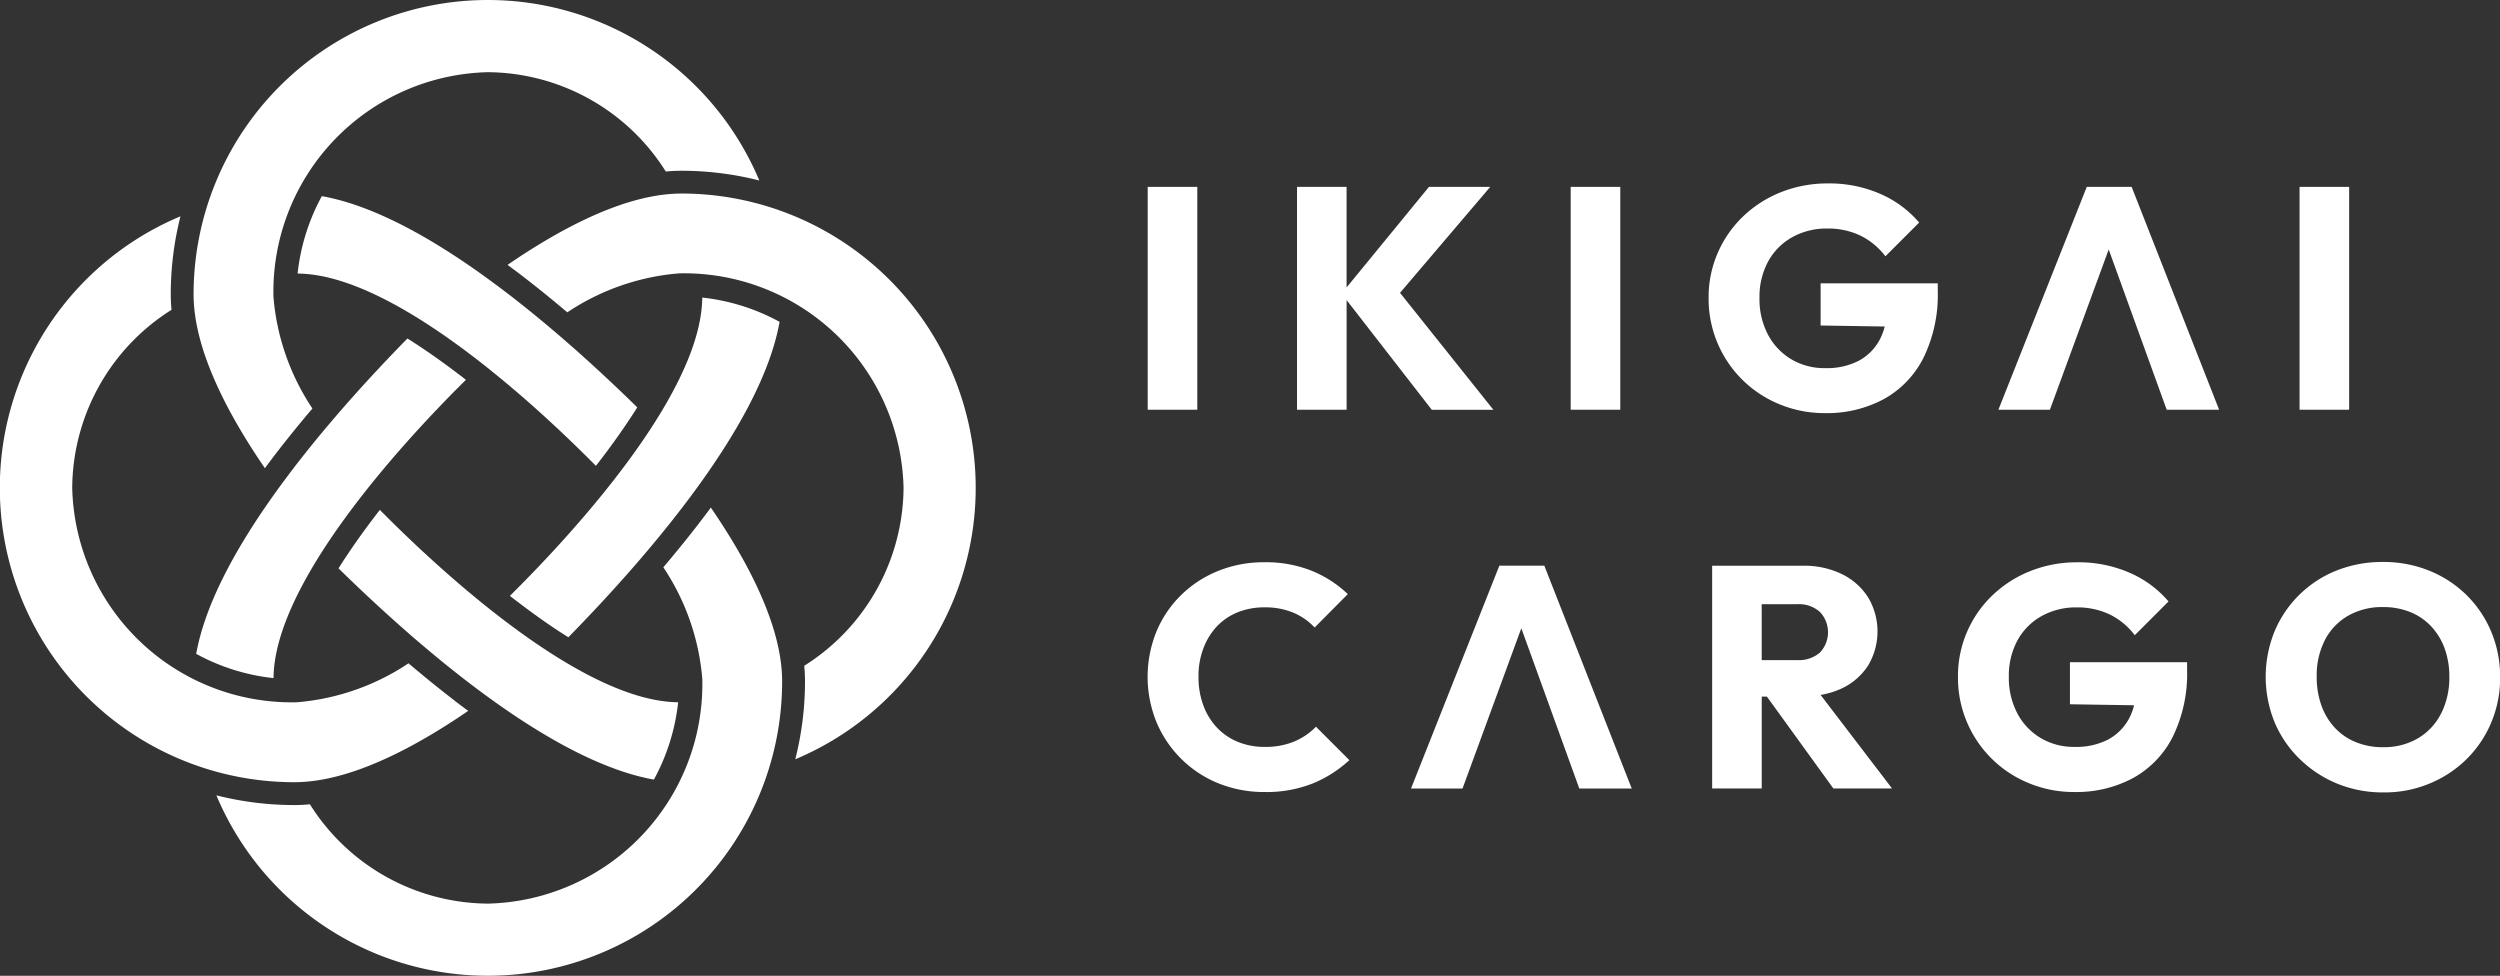 <svg xmlns="http://www.w3.org/2000/svg" width="89.792" height="35.047" viewBox="0 0 89.792 35.047">
  <rect x="0" y="0" width="89.792" height="35.047" fill="#333333" stroke="none"/>
  <g id="ikigai-cargo" transform="translate(-0.38 -1.25)">
    <path id="Path_9353" data-name="Path 9353" d="M107.986,39.9c-1.871,0-4.092,1.086-6.246,2.561.165.122.329.245.491.369.567.433,1.121.885,1.655,1.336a8.449,8.449,0,0,1,4.014-1.4,7.888,7.888,0,0,1,8.063,7.7,7.609,7.609,0,0,1-3.567,6.394c.018.187.027.374.027.559a11.39,11.39,0,0,1-.349,2.8,10.572,10.572,0,0,0-4.09-20.32Z" transform="translate(-83.13 -31.698)" fill="#fff"/>
    <path id="Path_9354" data-name="Path 9354" d="M61.359,102.61c-.122.165-.245.329-.369.491-.435.567-.885,1.119-1.338,1.655a8.448,8.448,0,0,1,1.4,4.016,7.888,7.888,0,0,1-7.7,8.063,7.609,7.609,0,0,1-6.394-3.567c-.187.018-.374.027-.559.027a11.39,11.39,0,0,1-2.8-.349,10.572,10.572,0,0,0,20.32-4.09c0-1.871-1.086-4.092-2.561-6.246Z" transform="translate(-35.447 -83.13)" fill="#fff"/>
    <path id="Path_9355" data-name="Path 9355" d="M16.706,61.85c-.567-.435-1.119-.885-1.653-1.338a8.455,8.455,0,0,1-4.016,1.4,7.888,7.888,0,0,1-8.063-7.7A7.609,7.609,0,0,1,6.54,47.816c-.018-.187-.027-.374-.027-.559a11.391,11.391,0,0,1,.349-2.8A10.573,10.573,0,0,0,10.95,64.782c1.871,0,4.092-1.086,6.246-2.561-.165-.122-.329-.245-.491-.369Z" transform="translate(0 -35.438)" fill="#fff"/>
    <path id="Path_9356" data-name="Path 9356" d="M49.61,1.25A10.57,10.57,0,0,0,39.04,11.82c0,1.871,1.086,4.092,2.561,6.246.122-.165.245-.329.369-.491.435-.567.885-1.119,1.338-1.653a8.448,8.448,0,0,1-1.4-4.016,7.888,7.888,0,0,1,7.7-8.063A7.609,7.609,0,0,1,56,7.41c.187-.018.374-.027.559-.027a11.391,11.391,0,0,1,2.8.349A10.575,10.575,0,0,0,49.61,1.25Z" transform="translate(-31.707)" fill="#fff"/>
    <path id="Path_9357" data-name="Path 9357" d="M104.22,72.829l.081.05c2.867-2.924,6.928-7.617,7.586-11.329a7.464,7.464,0,0,0-2.777-.871c-.031,3.568-4.953,8.781-6.91,10.714C102.855,71.9,103.538,72.4,104.22,72.829Z" transform="translate(-83.507 -48.741)" fill="#fff"/>
    <path id="Path_9358" data-name="Path 9358" d="M47.227,68.9l-.081-.05c-2.867,2.924-6.926,7.617-7.586,11.327a7.454,7.454,0,0,0,2.777.871c.031-3.568,4.953-8.781,6.91-10.714-.655-.511-1.338-1-2.02-1.435Z" transform="translate(-32.133 -55.442)" fill="#fff"/>
    <path id="Path_9359" data-name="Path 9359" d="M70.524,50.107c.511-.655,1-1.338,1.435-2.02l.05-.081c-2.924-2.867-7.617-6.928-11.329-7.586A7.464,7.464,0,0,0,59.81,43.2C63.378,43.228,68.591,48.149,70.524,50.107Z" transform="translate(-48.741 -32.125)" fill="#fff"/>
    <path id="Path_9360" data-name="Path 9360" d="M69.466,103.07c-.511.655-1,1.338-1.435,2.02-.018.027-.032.054-.05.081,2.924,2.867,7.617,6.926,11.327,7.586a7.454,7.454,0,0,0,.871-2.777c-3.568-.031-8.781-4.951-10.714-6.91Z" transform="translate(-55.442 -83.507)" fill="#fff"/>
    <rect id="Rectangle_8075" data-name="Rectangle 8075" width="1.781" height="8.004" transform="translate(41.602 7.962)" fill="#fff"/>
    <path id="Path_9361" data-name="Path 9361" d="M266.329,38.57h-2.2l-2.959,3.612V38.57H259.39v8.005h1.781V42.637l3.059,3.939h2.212l-3.353-4.2Z" transform="translate(-212.425 -30.608)" fill="#fff"/>
    <rect id="Rectangle_8076" data-name="Rectangle 8076" width="1.781" height="8.004" transform="translate(56.794 7.962)" fill="#fff"/>
    <path id="Path_9362" data-name="Path 9362" d="M345.605,42.991l2.3.036a2.123,2.123,0,0,1-.171.457,1.837,1.837,0,0,1-.759.772,2.485,2.485,0,0,1-1.2.266,2.328,2.328,0,0,1-1.225-.318,2.258,2.258,0,0,1-.838-.885A2.734,2.734,0,0,1,343.407,42a2.665,2.665,0,0,1,.311-1.309,2.21,2.21,0,0,1,.867-.872,2.518,2.518,0,0,1,1.259-.311,2.691,2.691,0,0,1,1.18.25,2.525,2.525,0,0,1,.906.748l1.212-1.212a3.827,3.827,0,0,0-1.4-1.032,4.573,4.573,0,0,0-1.876-.374,4.511,4.511,0,0,0-1.678.311,4.21,4.21,0,0,0-1.367.872,4.031,4.031,0,0,0-.912,1.309A3.98,3.98,0,0,0,341.58,42a4.083,4.083,0,0,0,2.547,3.82,4.223,4.223,0,0,0,1.639.318,4.31,4.31,0,0,0,2.1-.5,3.485,3.485,0,0,0,1.428-1.48,5.156,5.156,0,0,0,.516-2.421v-.261h-4.207v1.507Z" transform="translate(-279.832 -30.05)" fill="#fff"/>
    <path id="Path_9363" data-name="Path 9363" d="M402.624,38.57l-3.174,8.005H401.3l2.112-5.757,2.083,5.757h1.883l-3.142-8.005Z" transform="translate(-327.294 -30.608)" fill="#fff"/>
    <rect id="Rectangle_8077" data-name="Rectangle 8077" width="1.781" height="8.004" transform="translate(82.973 7.962)" fill="#fff"/>
    <path id="Path_9364" data-name="Path 9364" d="M234.823,119.961a2.7,2.7,0,0,1-1.067.192,2.487,2.487,0,0,1-.959-.182,2.139,2.139,0,0,1-.748-.511,2.329,2.329,0,0,1-.487-.793,2.9,2.9,0,0,1-.176-1.032,2.79,2.79,0,0,1,.176-1.02,2.357,2.357,0,0,1,.487-.793,2.118,2.118,0,0,1,.748-.505,2.547,2.547,0,0,1,.959-.176,2.625,2.625,0,0,1,1.038.192,2.248,2.248,0,0,1,.764.532l1.191-1.2a4.1,4.1,0,0,0-1.3-.838,4.426,4.426,0,0,0-1.694-.306,4.371,4.371,0,0,0-1.66.311,4.085,4.085,0,0,0-1.333.867,3.992,3.992,0,0,0-.885,1.309,4.32,4.32,0,0,0,0,3.255,4.059,4.059,0,0,0,2.228,2.2,4.38,4.38,0,0,0,1.662.311,4.5,4.5,0,0,0,1.718-.306,4.379,4.379,0,0,0,1.32-.84l-1.2-1.2a2.35,2.35,0,0,1-.782.532Z" transform="translate(-187.96 -92.077)" fill="#fff"/>
    <path id="Path_9365" data-name="Path 9365" d="M285.323,114.21l-3.173,8.005H284l2.112-5.757,2.083,5.757h1.883l-3.14-8.005Z" transform="translate(-231.091 -92.643)" fill="#fff"/>
    <path id="Path_9366" data-name="Path 9366" d="M346.938,118.63a2.278,2.278,0,0,0,.951-.822,2.386,2.386,0,0,0,0-2.455,2.315,2.315,0,0,0-.941-.833,3.088,3.088,0,0,0-1.394-.3H342.29v8h1.781v-3.3h.185l2.387,3.3h2.108l-2.567-3.36A2.9,2.9,0,0,0,346.938,118.63Zm-2.869-3.027h1.281a1.108,1.108,0,0,1,.817.284,1.061,1.061,0,0,1-.005,1.451,1.153,1.153,0,0,1-.822.272h-1.27Z" transform="translate(-280.415 -92.651)" fill="#fff"/>
    <path id="Path_9367" data-name="Path 9367" d="M395.405,118.631l2.3.036a2.12,2.12,0,0,1-.171.457,1.837,1.837,0,0,1-.759.772,2.484,2.484,0,0,1-1.2.266,2.328,2.328,0,0,1-1.225-.318,2.257,2.257,0,0,1-.838-.885,2.734,2.734,0,0,1-.306-1.315,2.664,2.664,0,0,1,.311-1.309,2.21,2.21,0,0,1,.867-.872,2.519,2.519,0,0,1,1.259-.311,2.691,2.691,0,0,1,1.18.25,2.525,2.525,0,0,1,.906.748l1.212-1.212a3.826,3.826,0,0,0-1.4-1.032,4.573,4.573,0,0,0-1.876-.374,4.511,4.511,0,0,0-1.678.311,4.211,4.211,0,0,0-1.367.872,4.031,4.031,0,0,0-.912,1.309,3.98,3.98,0,0,0-.329,1.621,4.083,4.083,0,0,0,2.547,3.82,4.223,4.223,0,0,0,1.638.318,4.31,4.31,0,0,0,2.1-.5,3.485,3.485,0,0,0,1.428-1.48,5.156,5.156,0,0,0,.516-2.421v-.261h-4.207v1.507Z" transform="translate(-320.675 -92.086)" fill="#fff"/>
    <path id="Path_9368" data-name="Path 9368" d="M460.927,115.968a4.011,4.011,0,0,0-.89-1.315,4.074,4.074,0,0,0-1.338-.872,4.384,4.384,0,0,0-1.66-.311,4.449,4.449,0,0,0-1.673.311,4.024,4.024,0,0,0-2.218,2.182,4.334,4.334,0,0,0,0,3.261,4.031,4.031,0,0,0,.9,1.32,4.2,4.2,0,0,0,1.344.885,4.317,4.317,0,0,0,1.673.318,4.193,4.193,0,0,0,1.649-.318,4.106,4.106,0,0,0,1.333-.88,4.052,4.052,0,0,0,.885-1.315,4.137,4.137,0,0,0,.318-1.628A4.2,4.2,0,0,0,460.927,115.968Zm-1.8,2.948a2.163,2.163,0,0,1-.833.89,2.416,2.416,0,0,1-1.252.317,2.517,2.517,0,0,1-.975-.182,2.1,2.1,0,0,1-.754-.516,2.312,2.312,0,0,1-.482-.8,2.981,2.981,0,0,1-.169-1.032,2.786,2.786,0,0,1,.295-1.32,2.128,2.128,0,0,1,.833-.872,2.451,2.451,0,0,1,1.254-.311,2.584,2.584,0,0,1,.969.176,2.114,2.114,0,0,1,.754.511,2.287,2.287,0,0,1,.487.793,2.932,2.932,0,0,1,.171,1.025,2.849,2.849,0,0,1-.295,1.32Z" transform="translate(-371.073 -92.036)" fill="#fff"/>
  </g>
</svg>

